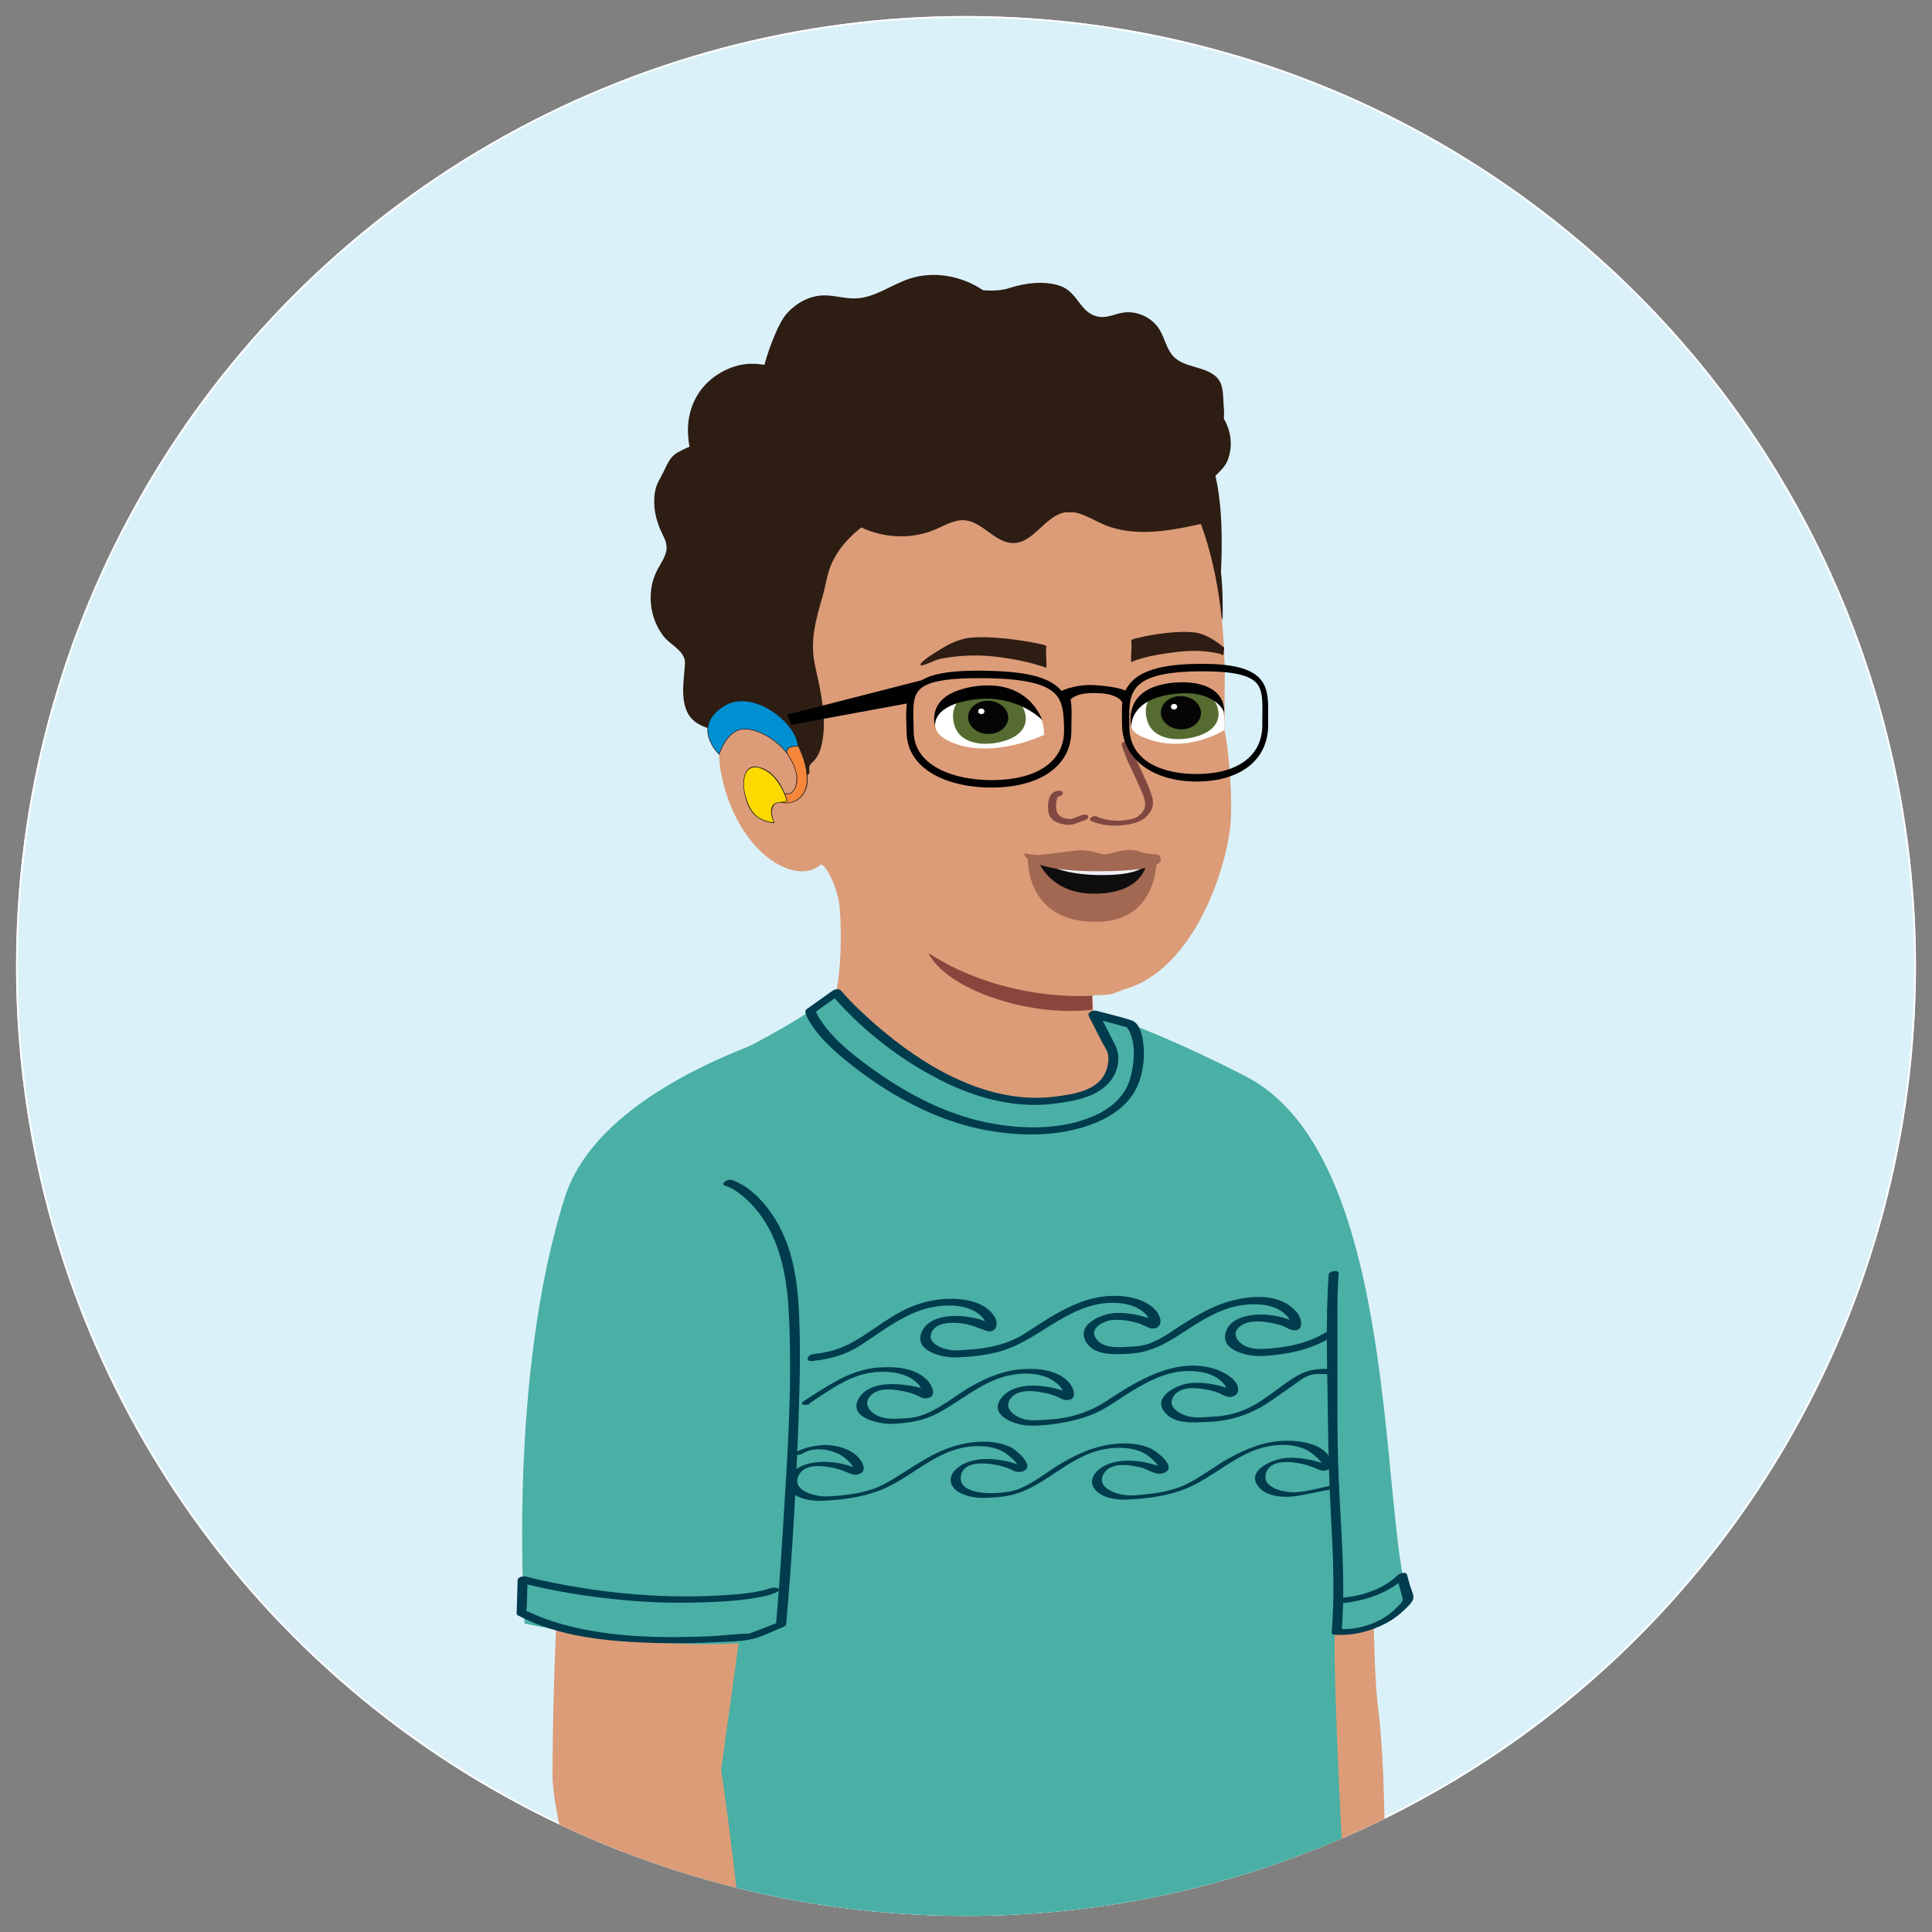 <?xml version="1.0" encoding="UTF-8"?>
<svg id="Layer_4" data-name="Layer 4" xmlns="http://www.w3.org/2000/svg" xmlns:xlink="http://www.w3.org/1999/xlink" viewBox="0 0 278.14 278.14">
  <rect x="0" y="0" width="278.14" height="278.14" fill="#808080" stroke="none"/>
  <defs>
    <style>
      .cls-1 {
        fill: none;
      }

      .cls-2 {
        fill: #f68639;
      }

      .cls-3 {
        fill: #0f0d0d;
      }

      .cls-4 {
        fill: #010101;
      }

      .cls-5 {
        fill: #a26852;
      }

      .cls-6 {
        fill: #f2eef7;
      }

      .cls-7 {
        fill: #4aafa4;
      }

      .cls-8 {
        fill: #2d1d13;
      }

      .cls-9 {
        fill: #804841;
      }

      .cls-10 {
        fill: #050505;
      }

      .cls-11 {
        fill: #fbd901;
      }

      .cls-12 {
        fill: #fff;
      }

      .cls-13 {
        fill: #8a463d;
      }

      .cls-14 {
        fill: #0090d2;
        stroke: #241f20;
        stroke-width: .09px;
      }

      .cls-14, .cls-15 {
        stroke-miterlimit: 10;
      }

      .cls-16 {
        fill: #003b4e;
      }

      .cls-15 {
        fill: #dbf1f9;
        stroke: #fff;
        stroke-width: .5px;
      }

      .cls-17 {
        fill: #dc9c78;
      }

      .cls-18 {
        fill: #241f20;
      }

      .cls-19 {
        fill: #556b30;
      }

      .cls-20 {
        clip-path: url(#clippath);
      }
    </style>
    <clipPath id="clippath">
      <circle class="cls-1" cx="139.07" cy="139.07" r="136.76"/>
    </clipPath>
  </defs>
  <g class="cls-20">
    <circle class="cls-15" cx="139.07" cy="139.07" r="136.76"/>
    <circle class="cls-1" cx="139.23" cy="139.18" r="136.76"/>
    <path class="cls-17" d="M179.4,180.27c1.46.58,13.67,16.08,16.2,25.91,2.53,9.83,1.76,30.57,2.73,39.13,1.15,8.85.88,18.51,1.33,29.53.12,2.88.02,5.76-.27,8.62l-1.63,23.71-9.33-2.33s-4.15-60.5-8.86-74.32c-4.71-13.82-.17-50.25-.17-50.25Z"/>
    <g>
      <path class="cls-8" d="M104.24,104.23c-1.47-.29-3.13-.7-3.87-2-.33-.58-.42-1.25-.48-1.91-.13-1.47-.1-2.95.08-4.41.07-.55.16-1.12,0-1.65-.28-.9-1.17-1.43-1.91-2.01-2.81-2.22-3.79-6.45-2.25-9.69.67-1.4,1.78-2.75,1.6-4.3-.1-.84-.58-1.58-.94-2.34-.74-1.58-1.01-3.37-.77-5.09.06-.39.14-.8.38-1.12.23-.31,1.58-3.45,1.93-3.62,1.72-.82,2.88-1.61,4.79-1.51"/>
      <path class="cls-8" d="M104.71,103.18c-.88-.18-1.94-.36-2.63-1.01-.88-.83-.84-2.31-.86-3.42-.04-2.07.91-4.56-.73-6.2-1.33-1.34-2.73-2.14-3.46-3.99-.69-1.74-.78-3.76-.05-5.51.77-1.84,2.24-3.44,1.72-5.58-.24-.96-.86-1.81-1.19-2.74-.41-1.14-.6-2.37-.47-3.58.13-1.27.99-2.59,1.57-3.72.42-.83.35-.66,1.13-1.04.98-.48,1.83-.78,2.93-.76,1.62.02,2.11-2.09.23-2.12s-3.66.72-5.33,1.62c-1.05.56-1.47,1.61-1.97,2.65-.58,1.2-1.12,1.84-1.32,3.13-.31,1.99.13,4.03,1.01,5.82.5,1.02.92,1.88.52,3.02-.32.93-.93,1.74-1.35,2.63-.7,1.49-.91,3.13-.73,4.75s.82,3.23,1.84,4.52,3.15,2.07,3.04,3.93c-.13,2.22-.71,5.08.44,7.15.94,1.7,2.96,2.2,4.73,2.55,1.42.28,2.79-1.73.94-2.1h0Z"/>
    </g>
    <path class="cls-8" d="M102.95,101.74s-2.14-6.08-4.97-20.7c-2.53-13.08,17.82-24.65,30.25-27.03,6.83-1.3,29.9.83,35.93,3.43,6.03,2.6,12.77,3.49,11.59,25.43,0,0-5.12-14.71-12.41-14.2-5.95.42-25.26-1.91-30.22.4-4.96,2.31-15.9,7.19-15.79,25.3.03,4.93-8.89.03-11.2,3.08-2.31,3.05-3.18,4.28-3.18,4.28Z"/>
    <path class="cls-8" d="M116.96,105.27c.12,1.54.25,7.64.46,9.14l-7.95.05c-2.53-5.21-5.57-11.33-6.52-12.72-1.48-2.17-1.98-12.87-2.17-16.89l-.04-.87c-.19-3.86,3.34-10.09,9.45-16.67,6.73-7.24,18.88-11.57,30.96-11.03,1.15.05,2.3.15,3.41.28,10.52,1.27,19.35,6.28,26.26,14.87,4.98,6.2,5.27,10.43,5.2,17.82-.67-1.16-6.09-14.38-6.23-14.64-3.04-5.83-4.39-7.77-6.98-8.08-2.25-.27-3.93.37-4.26.51-2.53.64-6.27.38-8.97.06-2.01-.24-3.61-.55-4.04-.63-1.38-.9-3.42-1.54-5.91-1.84-5.8-.7-14.14.53-15.8,3.12-1.84,2.87-5.9,13.02-5.87,15.37"/>
    <path class="cls-8" d="M170.88,67.91c-2.75-4.26-8.04-9.56-11.07-13.62-1.41-.11-8.4-.15-9.86-.19-14.95-.36-34.87,8.57-36.7,14.03-1.14,3.41-.03,21.86.65,23.53,1.86,4.58,2.67,10.6,2.67,10.6.5-6.94,5.32-14.74,5.91-17.12.58-2.39-2.78-13.6-2.02-14.09.76-.49,13.13-.21,28.37-.23,4.49,0,8.71-.5,14.73-1.54-.03-.05,7.36-1.33,7.33-1.38Z"/>
    <path class="cls-8" d="M169.64,64.47c1.53.2,1.93,2.09,3.03,1.01,1.12-1.12,3.9-2.32,3.51-6.86-.14-1.58.06-3.32-1.11-4.39-1.67-1.53-4.49-1.26-6.09-2.87-1.04-1.05-1.28-2.65-2.05-3.91-1.1-1.8-3.36-2.81-5.44-2.41-1.02.19-2.01.69-3.04.59-3.08-.31-3.05-3.6-6-4.53-2.25-.71-4.91-.35-7.15.37-2.01.65-4.17.26-6.28.12-5.36-.36-10.83.98-15.42,3.78-2.11,1.29-4.08,2.93-5.28,5.09-.78,1.42-1.2,3.18-.52,4.64.61,1.31,1.95,2.1,3.23,2.77,7.6,3.97,16.01,6.39,24.56,7.06"/>
    <g>
      <path class="cls-8" d="M111.57,54.02c-.95-.28-1.92-.57-2.91-.64-2.94-.22-5.86,1.58-7.24,4.19-1.37,2.61-1.26,5.88.04,8.53,0,0-1.36,10.06,2.77,10.52,4.14.46,31.12-22.89,31.12-22.89,0,0-10.82-6.26-14.46-6.26s-9.33,6.56-9.33,6.56Z"/>
      <path class="cls-8" d="M112.38,53.08c-2.17-.64-4.28-1.03-6.5-.36-2.04.61-3.91,1.9-5.14,3.65s-1.81,3.92-1.69,6.09c.06,1.07.21,2.29.69,3.27.22.45.24.41.26.83.05.94-.16,1.95-.17,2.9-.01,1.31.04,2.65.3,3.94.42,2.16,1.72,4.41,4.23,4.22,1.51-.11,2.98-1,4.25-1.75,2.09-1.24,4.08-2.63,6.03-4.06,4.64-3.38,9.11-6.99,13.54-10.64,2.72-2.24,5.43-4.51,8.09-6.82.4-.34.79-1.06.15-1.43-3.15-1.82-6.4-3.52-9.75-4.94-1.8-.76-3.88-1.67-5.87-1.53-2.37.16-4.56,1.72-6.33,3.19-1.45,1.21-2.84,2.54-4.08,3.97-1.15,1.32,1.5,1.76,2.33.81,1.23-1.41,2.59-2.72,4.05-3.88.97-.77,2.08-1.64,3.29-1.97.86-.23,1.75.09,2.58.36,4.06,1.33,7.94,3.46,11.63,5.59l.15-1.43c-5.66,4.9-11.45,9.67-17.37,14.25-3.41,2.64-6.94,5.46-10.71,7.49-.3.16-.6.32-.91.46-.13.06-.25.11-.38.17-.32.14.18-.08-.18.07-.1.04-.2.05-.3.08.1-.03.26.05,0,0,.41.08-.26-.11-.48-.29-1.52-1.25-1.46-4.3-1.45-6.06,0-.97.1-1.93.17-2.9.02-.21.07-.41.03-.63-.1-.56-.49-1.13-.65-1.69s-.28-1.18-.34-1.78c-.2-2.31.54-4.77,2.3-6.35,1.99-1.78,4.18-1.66,6.59-.95.66.2,1.52.03,1.97-.53.39-.48.28-1.15-.36-1.34Z"/>
    </g>
    <path class="cls-8" d="M109.87,53.25c.42-1.97,2.01-6.5,3.33-8.03,1.32-1.52,3.22-2.61,5.23-2.69,1.6-.06,3.18.49,4.79.43,2.74-.11,5.06-1.95,7.66-2.82,3.49-1.17,7.49-.46,10.56,1.59,3.06,2.05,5.19,5.35,6.13,8.91"/>
    <g>
      <path class="cls-8" d="M122.3,70.57c1.44,1.2,3.1,2.48,4.96,2.29,1.84-.18,3.26-1.75,5.06-2.17,3.33-.78,6.9,2.54,10,1.09,2-.93,3.32-3.7,5.5-3.3,1,.18,1.72,1.01,2.52,1.62,1.93,1.46,4.7,1.72,6.86.63,1.32-.66,2.47-1.79,3.94-1.91.93-.08,1.84.27,2.72.57,2.22.77,4.61,1.3,6.91.86,1.12-.22,5-3.47,4.77-4.59,0,0,1.46-3.83-2.72-7.12-4.18-3.29-18.27-2.68-18.27-2.68"/>
      <path class="cls-8" d="M121.22,71.34c1.49,1.24,3.13,2.42,5.15,2.49s3.58-1.08,5.34-1.93c1.65-.8,3.42.02,5.05.54s3.43.93,5.17.46c1.64-.44,2.77-1.59,3.99-2.69.42-.38.85-.88,1.44-.74.92.21,1.73,1.36,2.53,1.82,1.6.93,3.54,1.24,5.36.97.94-.14,1.87-.42,2.71-.87s1.64-1.14,2.55-1.49c1.01-.38,2.2.28,3.16.59,1.09.35,2.2.62,3.33.77,1.63.22,3.52.25,5.01-.53,1.23-.64,2.34-1.58,3.31-2.56.77-.77,1.57-1.64,1.62-2.77-.03.66.02.12.1-.18.1-.41.15-.83.15-1.24.02-1.33-.34-2.59-1.02-3.74-1.5-2.51-4.08-3.69-6.82-4.31-4.75-1.08-9.8-1.21-14.66-1.01-1.52.06-2.2,1.97-.29,1.89,3.53-.15,7.12-.02,10.62.43,2.13.27,4.6.61,6.41,1.85,2.09,1.43,3.26,3.78,2.82,6.28-.1.59.02-.1-.12.42-.1.35-.14.56-.42.91-.72.92-1.68,1.73-2.65,2.37-1.12.73-2.86.4-4.27.07-1.95-.45-3.82-1.52-5.88-1.21-1.74.26-2.95,1.44-4.5,2.14-1.66.75-3.58.33-5.01-.73-1.34-.99-2.38-2-4.17-1.81-1.51.16-2.67,1.09-3.75,2.08-.55.5-1.09,1.14-1.78,1.44-.73.32-1.58.12-2.32-.07-1.74-.46-3.42-1.24-5.24-1.33-1.92-.1-3.47.65-5.1,1.57-.98.55-1.77.93-2.9.48-1.04-.41-1.93-1.18-2.78-1.89s-3.35.54-2.17,1.53h0Z"/>
    </g>
    <path class="cls-17" d="M177.09,119.33c.46-4.46-.21-11.55-.81-14.23.04-2.06,0-4.51.04-7.4,0-.84,0-1.64-.03-2.44-.05-.41-.06-.82-.04-1.23-.59-14.08-4.42-21.02-4.42-21.02-6.03-9.28-16.52-14.64-27.55-14.08-12.99.39-24.64,8.4-30.68,16.4-3,3.96-4.43,8.9-4.03,13.85.34,4.23,1.37,8.98,2.55,13.58-4.54-.17-9.99.45-8.26,8.8,2.39,11.52,10.87,16.09,14.34,12.88.81.14,2.45,3.61,2.66,6.02.41,4.61.3,12.8-1.93,16.85l.13,1.31c9.94,15.7,15.8,24.78,49.2,15.12l-10.85-17.75-.13-2.67c2.54-.2,2.05.14,4.39-.83,10.43-2.8,14.86-17.91,15.4-23.17Z"/>
    <path class="cls-7" d="M157.44,145.99c4.3.19,20.04,7.87,22.81,9.47,21.21,12.25,18.4,62.46,22.53,74.79-3.58,5.46-10.33,4.68-10.33,4.68,0,0-.53-3.18-.22,7.68.31,9.85.89,28.31,3.15,49.38-.65,3.81-9.16,7.48-18.76,8.31-8.39.73-21.59,2.3-30.02,2.46-9.35.17-27.32-3-36.55-4.72-6.36-1.18-17.02-2.81-23.11-4.97,4.99-26.06,2.98-71.29,3.15-71.95.41-1.58,15.46-3.5,17.75-15.71,0,0-16.57-3.36-20.73-6.08,0,0-3.41-36.37,19.84-48.24,9.51-4.85,13.44-8.2,13.44-8.2,0,0,13.28,17.46,32.96,15.23,12.79-1.44,4.08-12.14,4.08-12.14Z"/>
    <path class="cls-13" d="M157.24,143.34s-12.36,1.11-23.56-6.12c0,0,1.38,3.71,9.33,6.44,7.95,2.73,14.25,1.69,14.25,1.69l-.02-2.01Z"/>
    <path class="cls-5" d="M157.96,123.86c-3.81.02-10-.39-10-.39,0,0-.45,9.48,10.13,9.24,8.84-.2,8.42-9.24,8.42-9.24,0,0-4.73.37-8.54.39Z"/>
    <path class="cls-3" d="M158,123.86c-1.81.01-8.57-.02-8.57-.02,0,0,1.6,4.86,8.16,4.82,7.11-.04,7.52-4.47,7.52-4.47l-7.11-.33Z"/>
    <path class="cls-6" d="M158.51,124.73c-1.89.01-7.65-.26-7.65-.26,0,0,2.27,1.54,7.94,1.51,5.67-.03,6.02-1.5,6.02-1.5l-6.32.25Z"/>
    <path class="cls-5" d="M167,123.29c0-.2-.41-.29-1.33-.36-1.54-.12-1.5-.47-2.62-.55-1.91-.13-3.12.61-3.95.62-.83,0-2.05-.72-3.96-.57-1.12.09-3.88.51-5.43.64-.93.08-2.01-.26-2.21-.21-.27.07.38,2.64,10.82,2.57,10.44-.06,8.68-1.86,8.68-2.14Z"/>
    <path class="cls-17" d="M111.05,202.2l.29-7.98c1.6-9.07,6.26-33.12,2.26-37.04,0,0-13.85,6.02-19.87,11.17-6,5.13-8.02,11.79-10.21,31.16l-2.03,16.68c-1.85,14.8-1.93,36.06-1.95,39.15-.06,13.66,19.83,62.63,19.83,62.63l10.68-9.49s-4.08-39.77-6.23-53.65l7.23-52.62Z"/>
    <path class="cls-16" d="M191.29,183.5c-.5,6.97-.17,14.07-.11,21.06.05,4.63.19,9.2.44,13.82.3,5.53.55,11.12.1,16.64-.02.26.24.31.44.32,2.51.19,5.23-.49,7.42-1.67.9-.49,1.75-1.09,2.49-1.8.46-.44,1.37-1.21,1.41-1.86.03-.51-.35-1.27-.49-1.76l-.44-1.58c-.13-.46-1.09-.14-1.31.07-2,1.99-4.99,2.98-7.73,3.24-.71.07-1.2.9-.2.81,3.2-.3,6.75-1.49,9.09-3.81l-1.31.07.79,2.86c.19.71-.2.9-.75,1.47-.68.71-1.47,1.31-2.33,1.78-1.8.98-4.03,1.51-6.09,1.35l.44.32c.6-7.37-.13-14.72-.43-22.08-.26-6.34-.16-12.73-.17-19.08,0-3.45-.08-6.92.17-10.36.04-.59-1.41-.31-1.45.18h0Z"/>
    <path class="cls-7" d="M120.26,146.68s-33.13,7.48-38.93,25.66c-8.34,26.14-5.8,61.4-5.8,61.4,0,0,28.48,6.1,40.27.82,11.1-4.97,5.22-81.99,5.22-81.99"/>
    <path class="cls-16" d="M104.41,170.7c1.73.55,3.61,2.32,4.8,3.86,3,3.88,4,8.86,4.3,13.65.64,10.45-.13,21.05-.77,31.48-.29,4.76-.61,9.52-1.03,14.27l.43-.42-3.24,1.25c-.39.15-.81.28-1.19.46.43-.2.4-.06.07-.06-1.96.02-3.94.32-5.9.39-7.43.29-15.28.12-22.41-2.19-1.01-.33-1.99-.71-2.95-1.16-.25-.12-.72-.29-.7-.24-.07-.13.02-.65.02-.79.04-1.3.08-2.59.12-3.89l-1.16.51c4.94,1.3,10.07,2.08,15.15,2.55,4.14.39,8.3.45,12.45.27,2.4-.1,4.81-.27,7.17-.75.78-.16,1.59-.33,2.3-.71.85-.47-.4-.8-.92-.52.42-.23-.28.08-.07.01-.44.13-.87.25-1.31.35-2.05.44-4.17.58-6.26.69-7.58.39-15.14-.22-22.59-1.64-1.69-.32-3.38-.67-5.04-1.11-.31-.08-1.15.06-1.16.51-.05,1.59-.1,3.19-.14,4.78,0,.13.04.23.16.3,5.95,3.15,13.16,3.79,19.78,3.98,2.93.08,5.86.04,8.79-.11,1.53-.08,3.11-.1,4.62-.34,1.7-.27,3.42-1.22,5.02-1.84.16-.06.41-.23.43-.42.87-9.8,1.44-19.65,1.78-29.49.18-5.16.31-10.35.06-15.51s-1.1-10.01-3.97-14.16c-1.37-1.98-3.4-4.04-5.76-4.8-.52-.17-1.7.59-.87.86h0Z"/>
    <g>
      <path class="cls-8" d="M126.24,74.23c-7.15,4.12-7.47,9.24-7.47,9.24-1.02,4.55-2.93,7.61-1.64,12.77.31,1.23.57,2.47.81,3.72.1,2.28.49,4.57.14,6.85-.17,1.12-.55,2.29-1.45,2.97-.97.74.17,2.07-.89,1.7-.02-.07-.02-.14-.04-.21-.62-1.63-1.33-3.14-2.62-4.3-.59-.53-1.3-1.12-2.04-1.46-.75-.34-1.54-.73-2.36-.83-1.15-.28-2.28-.24-3.41.13-.19.09-.38.18-.57.28-3.11-9.95-4.59-20.63,2.14-33.04,1.94-3.58,7.14-7.58,8.73-8.87,9.64-7.69,18.37-8.4,29.14-7.49,12.49,1.06,25.09,4.5,28.19,17.72"/>
      <path class="cls-8" d="M126.08,74.17c-2.86,1.69-5.53,3.95-6.91,7.04-.31.69-.51,1.4-.65,2.14-.28,1.43-.74,2.83-1.15,4.23-.55,1.89-1,3.8-.94,5.78.08,2.53,1.11,4.9,1.27,7.41s.77,5.55-.43,7.9c-.39.77-1.3,1.17-1.35,2.09-.01.25.2.63-.02.26-.3-.49-.45-1.11-.71-1.63-1.89-3.7-6.68-6.29-10.67-4.37h.44c-2.26-7.31-3.47-14.91-1.84-22.49.88-4.09,2.41-8.6,4.92-11.98,1.98-2.65,4.58-4.81,7.15-6.87,3.16-2.54,6.56-4.73,10.38-6.14,3.61-1.33,7.43-1.91,11.27-2,7.04-.17,14.61.56,21.3,2.89,3.33,1.16,6.51,2.85,9.07,5.3,2.76,2.65,4.51,6.05,5.41,9.75.04.17.59.02.55-.15-1.65-6.79-6.26-11.72-12.63-14.41s-13.99-3.53-21.02-3.67c-7.72-.16-15.04,1.55-21.49,5.91-2.74,1.86-5.37,4.03-7.74,6.34-3.08,3-4.99,6.53-6.42,10.58-3.17,8.96-2.22,18.16.55,27.08.05.15.36.03.44,0,4.3-2.08,9.74,2.15,10.61,6.41,0,.04.07.05.1.06.44.11.79.07.94-.38.08-.23-.06-.57-.01-.81.09-.46.52-.69.8-1.04.45-.56.74-1.18.92-1.88.97-3.8-.1-8.08-.9-11.8-.76-3.51.17-6.65,1.14-10,.4-1.39.58-2.89,1.12-4.23,1.27-3.16,3.97-5.5,6.84-7.19.32-.19-.17-.23-.33-.13h0Z"/>
    </g>
    <path class="cls-9" d="M157.01,118.17c1.55.7,3.32.81,5,.59,1.32-.18,2.61-.54,3.44-1.67.68-.91.64-1.73.3-2.75-.41-1.23-.99-2.41-1.53-3.59-.57-1.25-1.21-2.51-1.58-3.84-.13-.45-1.28-.13-1.16.31.6,2.11,1.74,4.06,2.59,6.08.32.75.79,1.66.8,2.5,0,.92-.85,1.79-1.68,2.04-1.64.49-3.69.43-5.25-.28-.26-.12-.59-.06-.82.1-.15.1-.35.38-.09.5h0Z"/>
    <path class="cls-9" d="M152.6,113.83c-.66-.03-1.23.31-1.49.93-.2.49-.26,1.05-.23,1.58s.1,1.04.47,1.46c.5.57,1.26.81,1.99.91.5.07.98.04,1.46-.12s.92-.4,1.39-.51c.23-.05.55-.28.47-.55s-.46-.29-.69-.24c-.38.09-.73.24-1.09.39-.28.12-.55.24-.85.23-.49-.02-1.03-.14-1.44-.44-.34-.25-.49-.61-.53-1.02-.02-.19-.03-.32-.02-.55,0-.21.03-.43.07-.64.04-.24.07-.35.21-.57.03-.05-.02.03-.02.03.02-.02.04-.04.06-.07.07-.09-.07.05.02-.02-.02.01-.07.04-.1.05.02,0,.03,0,.05-.01-.21.04.06.02-.13.01.28.01.63-.08.76-.35.12-.25-.1-.47-.35-.48h0Z"/>
    <path class="cls-8" d="M150.64,93.03c0-.1-.34-.11-.34-.2-5.48-1.2-9.64-1.24-11.16-.94-1.15.23-2.27.7-3.32,1.33,0,0-2.92,1.69-3.26,2.34-.35.66,1.78-.36,1.78-.36.46-.15.77-.32,1.24-.4,2.58-.45,5.07-.57,7.67-.27,2.23.24,5.24.81,7.39,1.61.06-1.07-.13-2.05,0-3.11Z"/>
    <path class="cls-8" d="M176.25,93.23c-.54-.41-1-.74-1-.74-.88-.64-1.81-1.11-2.77-1.35-1.27-.31-4.74-.3-9.34.86,0,.1-.29.1-.28.2.11,1.06-.06,2.04-.02,3.11,1.8-.78,4.41-1.18,6.28-1.41,2.18-.28,4.16-.3,6.32.18.25.06.46.15.67.25l.13-1.09Z"/>
    <path class="cls-4" d="M181.06,97.39c-1.47-1.31-4.14-1.87-8.66-1.82h-.02c-6.47.09-9.22,1.53-10.36,3.84-.69-.28-1.97-.61-4.39-.77-1.72-.12-3.5.24-4.81.82-.18-.21-.38-.41-.61-.61-2.01-1.69-5.73-2.35-12.3-2.29-3.47.06-5.75.49-7.22,1.37l-19.34,4.95.54,1.47,16.66-3.07c-.12.89-.1,1.87-.07,2.92.01.38.02.77.03,1.17.07,5.65,6.33,8.09,12.49,8.01,7-.09,11.31-3.28,11.24-8.32-.02-1.3.15-3.31-.13-4.35.82-.78,2.13-1.04,4.34-.9,2.17.14,2.89.9,3.12,1.31-.09.8-.04,2.4-.03,3.3.06,4.79,4.39,8.17,10.94,8.09,6.29-.08,10.16-3.25,10.09-8.27,0-.45,0-.89,0-1.3.02-2.24.04-4.17-1.51-5.56ZM143.02,112.31c-5.67.07-11.41-2.04-11.48-6.93,0-.45-.02-.88-.03-1.3-.07-2.27-.11-3.91.98-4.9,1.08-.98,3.38-1.47,7.24-1.54.12,0,.25,0,.37,0,6.16-.08,9.82.55,11.52,1.98,1.41,1.18,1.54,3.02,1.57,5.48.06,4.43-3.74,7.13-10.17,7.21ZM181.73,102.84c0,.46-.01.94,0,1.44.06,4.4-3.39,7.08-9.22,7.15-5.15.07-9.86-1.83-9.92-6.69-.06-4.66-.61-7.95,9.87-8.09h.03c4.36-.06,6.96.4,8.16,1.45,1.13.98,1.11,2.64,1.09,4.74Z"/>
    <path class="cls-14" d="M103.54,108.59s.89-3.01,2.98-3.55c2.1-.54,6.01,1.54,7.59,4.68,0,0,1.92-1.95-.27-4.85-2.52-3.32-6.79-5.01-9.59-3.26-4.86,3.03-.72,6.98-.72,6.98Z"/>
    <g>
      <path class="cls-2" d="M114.95,107.43s3.02,6.04-.32,7.81c-1.97,1.04-2.51-.42-3.17.52-.67.94-.23,2.04-.23,2.04,0,0-1.19,1.44-1.66-.72-.28-1.3.89-3.72,2.87-3.02,0,0,1.76,1.16,2.23-1.39.21-1.13-.24-2.48-1.18-3.91-.95-1.43,1.47-1.32,1.47-1.32Z"/>
      <path class="cls-18" d="M114.91,107.45c.74,1.49,1.31,3.28,1.24,4.96-.06,1.42-.75,2.58-2.14,3.04-.62.2-1.12.09-1.73-.04-.29-.06-.53-.05-.75.17-.43.43-.55,1.14-.47,1.72.02.13.14.38.11.49.01-.06-.11.1-.16.14-.48.42-.97.31-1.23-.29-.29-.67-.27-1.37-.01-2.04.45-1.18,1.55-1.97,2.79-1.43.59.26,1.23.27,1.67-.28,1.06-1.32.4-3.29-.34-4.58-.19-.34-.65-.81-.57-1.24.06-.3.36-.43.63-.51.32-.09.67-.12,1-.1.06,0,.06-.09,0-.09-.55-.02-1.78.04-1.73.84.02.3.24.57.39.81.37.59.69,1.21.88,1.88.27.94.32,2.32-.45,3.06-.42.4-.96.33-1.45.11-.43-.19-.88-.27-1.34-.14-1.17.34-1.9,1.81-1.76,2.96.06.5.3,1.43.96,1.4.31-.01.61-.25.81-.48.01-.01.02-.03.01-.05-.22-.59-.18-1.31.13-1.85.34-.58.72-.44,1.26-.32,1.02.22,2.15-.2,2.82-.99,1.29-1.49.74-3.88.18-5.56-.19-.56-.4-1.13-.67-1.66-.03-.05-.11,0-.08.05Z"/>
    </g>
    <g>
      <path class="cls-11" d="M113.32,115.31s-1.4-4.94-4.78-4.89c-1.38.02-2.23,2.62-.49,6.06.92,1.82,3.41,1.99,3.41,1.99,0,0-1.31-2.83.85-2.97.78-.05,1.01-.18,1.01-.18Z"/>
      <path class="cls-18" d="M113.36,115.3c-.52-1.83-1.71-3.98-3.56-4.7-.49-.19-1.17-.35-1.68-.15-.48.19-.77.68-.92,1.15-.24.74-.22,1.55-.09,2.31.17,1.01.53,2.19,1.16,3.02.72.96,2.01,1.49,3.18,1.58.04,0,.05-.04.04-.07-.25-.55-.44-1.22-.38-1.83.05-.52.36-.91.89-1.03.43-.1.93-.02,1.33-.23.05-.03,0-.11-.05-.08-.63.33-1.47,0-1.98.6-.38.45-.33,1.11-.21,1.65.06.26.13.51.23.75.02.06.04.13.07.18s.07-.02.01-.04c-.21-.07-.48-.07-.7-.12-.42-.1-.84-.25-1.22-.46-1.17-.63-1.7-1.78-2.07-3.01-.31-1.05-.49-2.29-.08-3.34.78-1.99,3.17-.63,4.13.47.83.95,1.45,2.16,1.8,3.37.02.06.11.03.09-.03Z"/>
    </g>
    <path class="cls-8" d="M121.42,74.29c3.61,3.01,8.95,3.78,13.27,1.92,1.35-.58,2.69-1.42,4.16-1.31,2.63.19,4.43,3.32,7.07,3.28,2.95-.05,4.54-3.96,7.46-4.43,1.87-.3,3.6.91,5.33,1.68,4.66,2.06,10.03.95,14.99-.19-2.86-7.43-9.89-13.09-17.76-14.3"/>
    <path class="cls-16" d="M119.73,143.21c4.51,5.28,10.44,9.82,16.69,12.79,4.86,2.3,10.31,3.62,15.69,2.85,2.78-.4,5.96-.93,7.8-3.29,1.12-1.43,1.46-3.5.63-5.13s-1.62-3.17-2.44-4.75l-1.09.79c1.34.36,2.68.73,4.01,1.09.31.08.62.2.94.25.25.04.48.26.15-.04.26.23.43.58.57.89.87,1.98.59,4.65.01,6.66-.69,2.39-2.59,4.1-4.78,5.14-5.08,2.42-11.55,2.17-16.91.9-6.35-1.51-12.28-4.98-17.39-8.95-1.92-1.49-3.81-3.15-5.21-5.16-.39-.56-.85-1.21-1-1.9l-.25.51c1.24-.88,2.48-1.76,3.72-2.64.8-.57-.39-1.03-.95-.63-1.24.88-2.48,1.76-3.72,2.64-.16.12-.29.3-.25.51.14.63.54,1.26.88,1.79,1.21,1.86,2.88,3.42,4.57,4.83,5.32,4.42,11.81,8.26,18.57,9.91,5.75,1.4,12.44,1.63,17.98-.72,2.2-.93,4.26-2.4,5.45-4.51s1.57-5.21,1.06-7.65c-.21-1-.57-2.16-1.6-2.51-1.64-.54-3.35-.91-5.01-1.36-.45-.12-1.4.18-1.09.79.65,1.27,1.3,2.54,1.95,3.81.24.46.59.96.75,1.45.27.89.02,2.18-.39,2.99-1.27,2.5-4.5,2.96-7,3.29-9.66,1.3-18.92-4.18-25.95-10.28-1.78-1.55-3.53-3.19-5.07-4.98-.41-.48-1.79.09-1.33.63Z"/>
    <path class="cls-12" d="M150.31,105.79s-7.12,3.47-13.03,1.19c-2.12-.82-3.18-2-2.45-3.88,1.45-3.72,6.71-4.09,9.75-3.32,3.3.84,5.8,2.5,5.72,6Z"/>
    <g>
      <path class="cls-19" d="M147.48,102.35c.78,2.3-.81,3.89-3.58,4.5-2.77.62-5.66.03-6.44-2.27-.78-2.3.21-4.43,2.98-5.05,2.77-.62,6.26.52,7.04,2.82Z"/>
      <path class="cls-10" d="M145.04,102.66c.43,1.27-.46,2.58-1.99,2.93-1.53.34-3.13-.41-3.57-1.69-.43-1.27.46-2.58,1.99-2.93,1.53-.34,3.13.41,3.56,1.69Z"/>
    </g>
    <ellipse class="cls-12" cx="141.27" cy="102.42" rx=".45" ry=".4" transform="translate(-3.45 4.93) rotate(-1.98)"/>
    <path class="cls-4" d="M150.07,103.68s-3.67-3.86-9.95-2.96c-6.27.9-5.47,3.97-5.47,3.97,0,0-1.29-3.65,3.18-5.26,3.21-1.16,9.69-1.79,12.24,4.25Z"/>
    <path class="cls-12" d="M176.28,105.09s-5.35,3.5-11.26,1.22c-2.12-.82-2.6-1.51-1.87-3.38,1.45-3.72,6.14-4.59,9.18-3.82,3.3.84,4.03,2.47,3.95,5.97Z"/>
    <g>
      <path class="cls-19" d="M175.23,101.68c.78,2.3-.81,3.89-3.58,4.5-2.77.62-5.66.03-6.44-2.27-.78-2.3.21-4.43,2.98-5.05,2.77-.62,6.26.52,7.04,2.82Z"/>
      <path class="cls-10" d="M172.79,101.99c.43,1.27-.46,2.58-1.99,2.93-1.53.34-3.13-.41-3.57-1.69-.43-1.27.46-2.58,1.99-2.93,1.53-.34,3.13.41,3.56,1.69Z"/>
    </g>
    <ellipse class="cls-12" cx="169.02" cy="101.75" rx=".45" ry=".4" transform="translate(-3.41 5.89) rotate(-1.98)"/>
    <path class="cls-4" d="M176.25,102.55s-1.3-3.5-7.58-2.6c-6.27.9-5.78,4.79-5.78,4.79,0,0-1.15-4.27,3.31-5.88,3.21-1.16,10.11-1.17,10.05,3.69Z"/>
    <path class="cls-16" d="M116.86,195.95c1.56-.17,3.11-.46,4.58-1.03,1.76-.68,3.25-1.76,4.8-2.82,2.41-1.64,5-3.32,7.9-3.9,2.42-.48,5.79-.45,7.46,1.66.2.26.27.61.45.85.21.28-.48.38.42.12.68-.2.21-.24-.18-.42-1.1-.5-2.31-.77-3.51-.9-2.09-.23-5.33.07-6.16,2.43-.93,2.64,3.18,3.53,4.95,3.48,1.93-.05,3.94-.27,5.81-.71,3.38-.8,5.95-2.79,8.89-4.52,2.24-1.32,4.62-2.48,7.26-2.61,1.53-.08,3.18.08,4.51.9.42.26.8.57,1.11.96.19.25.28.77.47.96.01.01-.02.09,0,.1-.06-.06.83-.1.82-.22-.01-.07-.64-.32-.67-.33-.6-.27-1.23-.46-1.87-.6-1.18-.26-2.4-.41-3.6-.3-1.74.15-5.15,1.54-4.08,3.88s4.31,2.05,6.31,1.96c3.03-.14,5.29-1.44,7.79-3.07s5.07-3.29,7.99-3.84c2.35-.44,5.66-.35,7.22,1.77.15.21.26.73.41.88.01.01-.02.09,0,.1-.08-.07.85-.1.82-.22-.04-.13-.59-.3-.74-.36-1.14-.5-2.43-.76-3.67-.87-2.01-.16-5.33.23-5.92,2.65-.64,2.64,3.44,3.36,5.21,3.29,2.06-.09,4.18-.4,6.15-.99,1.48-.45,2.88-1.08,4.18-1.91.83-.53-.38-.96-.95-.6-2.35,1.5-5.09,2.15-7.84,2.38-1.18.1-2.33.23-3.48-.15-1.5-.49-2.71-2.06-.93-3.18,1.16-.73,2.8-.57,4.09-.35.62.1,1.24.26,1.83.47.43.16.86.48,1.31.58,1.8.38,1.44-1.64.74-2.49-2.99-3.63-9.24-2.23-12.82-.44-1.31.66-2.58,1.42-3.81,2.21-1.7,1.08-3.31,2.35-5.29,2.87-.75.2-1.47.22-2.23.26-1.53.09-3.81.31-4.82-1.2s1.16-2.53,2.38-2.64,2.61.1,3.82.48c.76.24,1.77,1.08,2.6.59.48-.29.59-.82.44-1.33-.54-1.9-2.98-2.82-4.7-3.09-2.23-.35-4.56-.03-6.67.75-2.85,1.05-5.42,2.8-7.95,4.45-2.38,1.55-5.21,2.23-8.02,2.39-.91.05-1.83.2-2.74.09-1.17-.14-3.61-.98-2.79-2.61.72-1.42,2.8-1.4,4.14-1.26s2.36.6,3.58,1.04c1.52.55,2.01-.88,1.31-2-1.24-1.98-3.89-2.52-6.05-2.56s-4.36.44-6.39,1.35c-3.1,1.39-5.62,3.72-8.63,5.24-1.6.81-3.3,1.19-5.07,1.38-.78.09-1.14,1.11-.15,1h0Z"/>
    <path class="cls-16" d="M116.55,202.03c2.46-1.62,5.1-3.6,8.03-4.26,2.42-.54,5.74-.44,7.56,1.44.3.31.45.66.67,1.01.06.09.03.34.09.39.18.15-1.38.39.41-.03.81-.19.35-.05.16-.24-.67-.71-2.76-.91-3.68-1.01-2.09-.23-5.17,0-6.25,2.16-1.37,2.74,3.32,3.59,5.04,3.49,2.15-.12,4.25-.4,6.22-1.42,3.09-1.59,5.69-3.95,9.01-5.13,2.49-.88,5.93-1.12,8.13.56.37.28.72.62.97,1.02.08.13.24.86.29.91.15.13.76-.27.77-.26-.01-.04-.24-.12-.28-.14-.25-.18-.62-.28-.91-.38-.58-.2-1.19-.35-1.8-.45-2.22-.4-5.29-.4-6.82,1.57-1.91,2.45,1.85,3.85,3.74,3.96s4.2-.2,6.11-.61c1.46-.31,2.89-.76,4.23-1.43,1.69-.84,3.21-2.01,4.82-2.98,2.36-1.42,4.85-2.72,7.66-2.81,1.57-.05,3.24.14,4.58,1.05.39.27.76.6,1.05.98.16.22.27.82.43.96.1.09.8.04.76-.13-.03-.11-.71-.34-.83-.39-.61-.24-1.25-.41-1.89-.53-1.24-.25-2.54-.35-3.79-.16-1.66.25-5.03,1.88-3.44,4.03,1.44,1.95,4.35,1.57,6.43,1.5,2.98-.1,5.9-1.03,8.39-2.66,1.32-.87,2.6-1.79,3.89-2.7.7-.5,1.44-1.1,2.27-1.36s1.78-.17,2.64-.13c.51.02,1.55-.72.58-.76-1.73-.08-3.35.01-4.89.89-2.62,1.49-4.79,3.7-7.58,4.91-1.45.63-3.05.99-4.63,1.06-1.07.05-2.2.21-3.25.03-1.33-.23-3.61-1.34-2.47-3,.94-1.36,2.96-1.21,4.39-.99.68.11,1.36.26,2,.5.46.17.91.51,1.4.6.6.11,1.36-.18,1.47-.83.27-1.69-2.4-2.94-3.62-3.27-5.58-1.53-10.88,1.79-15.33,4.71-2.54,1.67-5.37,2.52-8.4,2.67-1.16.06-2.3.23-3.44-.06-1.38-.36-3.18-1.63-1.82-3.13,1.08-1.19,3.07-.97,4.49-.71.7.13,1.4.3,2.05.58.39.16.77.45,1.19.49,2,.21,1.22-1.88.41-2.67-1.75-1.72-4.5-1.93-6.81-1.74-2.46.2-4.74,1.14-6.88,2.32-3.03,1.67-5.93,4.56-9.54,4.72-.98.04-2.44.24-3.69-.16-1.44-.46-2.85-1.86-1.38-3.21,1.17-1.07,3.18-.8,4.61-.51.71.14,1.4.34,2.05.65.37.17.67.38,1.09.37,1.92-.03.96-2,.16-2.75-1.81-1.7-4.61-1.85-6.96-1.68-2.19.16-4.19.94-6.1,1.99-1.58.87-3.09,1.86-4.6,2.85-.81.54.45.66.88.37h0Z"/>
    <path class="cls-16" d="M192.24,213.74c-1.86.37-3.77.96-5.66,1.09-1.38.1-4.91-.51-4.35-2.65s3.57-1.78,5.2-1.44c.81.17,1.54.44,2.29.78.37.16.6.26,1.01.2.8-.13,1.19-.64.92-1.4-.92-2.58-4.65-2.98-6.92-2.89-2.89.12-5.55,1.23-8.03,2.64-1.86,1.05-3.57,2.38-5.45,3.38-1.73.92-3.69,1.38-5.62,1.6-1.28.14-2,.27-3.23.23-1.4-.05-4.64-.99-3.55-3.03.97-1.81,3.66-1.39,5.3-1.01,1.05.24,2.24,1.22,3.33.84,2.24-.77-1.04-3.22-1.9-3.59-2.6-1.11-5.88-.75-8.5.14-1.46.5-2.83,1.2-4.16,1.97-2.03,1.17-3.94,2.81-6.11,3.7-1.15.48-2.24.56-3.44.64-1.41.09-5.44-.01-5.03-2.45.37-2.22,3.52-1.9,5.1-1.59.81.16,1.58.4,2.32.75.4.19.65.32,1.11.25,2.61-.42-.45-3.12-1.38-3.56-2.49-1.17-5.7-.9-8.27-.09-3.54,1.11-6.4,3.42-9.57,5.22-1.74.99-3.74,1.49-5.71,1.72-1.22.15-1.99.22-3.07.24-1.35.02-4.73-.7-3.99-2.78s3.64-1.65,5.29-1.29c.79.18,1.49.49,2.24.79.4.16.69.23,1.13.11.75-.21.98-.73.69-1.43-.88-2.18-4.07-3-6.16-2.76-1.26.15-2.6.41-3.67,1.13-.61.41.84.27,1.12.08,1.58-1.06,4.04-.66,5.58.23.41.24,2.52,1.87,1.71,2.54l.79-.33c.53-.06-.17-.26-.4-.36-.44-.2-.89-.35-1.36-.47-.76-.2-1.54-.34-2.32-.4-1.51-.12-3.15.02-4.5.77-1.18.65-2.25,2-1.28,3.28s3.1,1.58,4.63,1.52c2.81-.12,5.71-.49,8.35-1.52,3.94-1.54,7.01-4.79,11.14-5.95,2.02-.56,4.49-.61,6.4.31.43.21,3,1.98,2.08,2.74l.79-.33c.52-.06-.12-.23-.36-.34-.38-.17-.78-.32-1.18-.43-.68-.2-1.39-.33-2.09-.41-1.49-.18-3.06-.11-4.46.48-1.02.43-2.33,1.39-2.16,2.65.19,1.5,2.19,2.12,3.43,2.3,1.15.17,2.37.04,3.52-.05,1.56-.12,3.11-.59,4.5-1.3,3.56-1.82,6.59-4.82,10.65-5.58,1.9-.36,4.13-.3,5.85.64.41.22,2.67,1.91,1.83,2.61l.79-.33c.53-.06-.17-.26-.4-.36-.44-.2-.89-.35-1.36-.47-.76-.2-1.54-.34-2.32-.4-1.51-.12-3.15.02-4.5.77-1.18.65-2.25,2-1.28,3.28s3.1,1.58,4.63,1.52c2.81-.12,5.71-.49,8.35-1.52,3.94-1.54,7.01-4.79,11.14-5.95,2.02-.56,4.49-.61,6.4.31.43.21,3,1.98,2.08,2.74l.79-.33c.52-.06-.02-.18-.23-.28-.29-.13-.58-.26-.88-.36-.54-.19-1.11-.32-1.67-.42-1.15-.21-2.33-.29-3.49-.13-1.62.23-5.16,1.7-3.67,3.9,1.25,1.84,4.28,1.79,6.2,1.43,1.58-.3,3.15-.64,4.73-.95.59-.12,1.27-.79.26-.58h0Z"/>
  </g>
</svg>